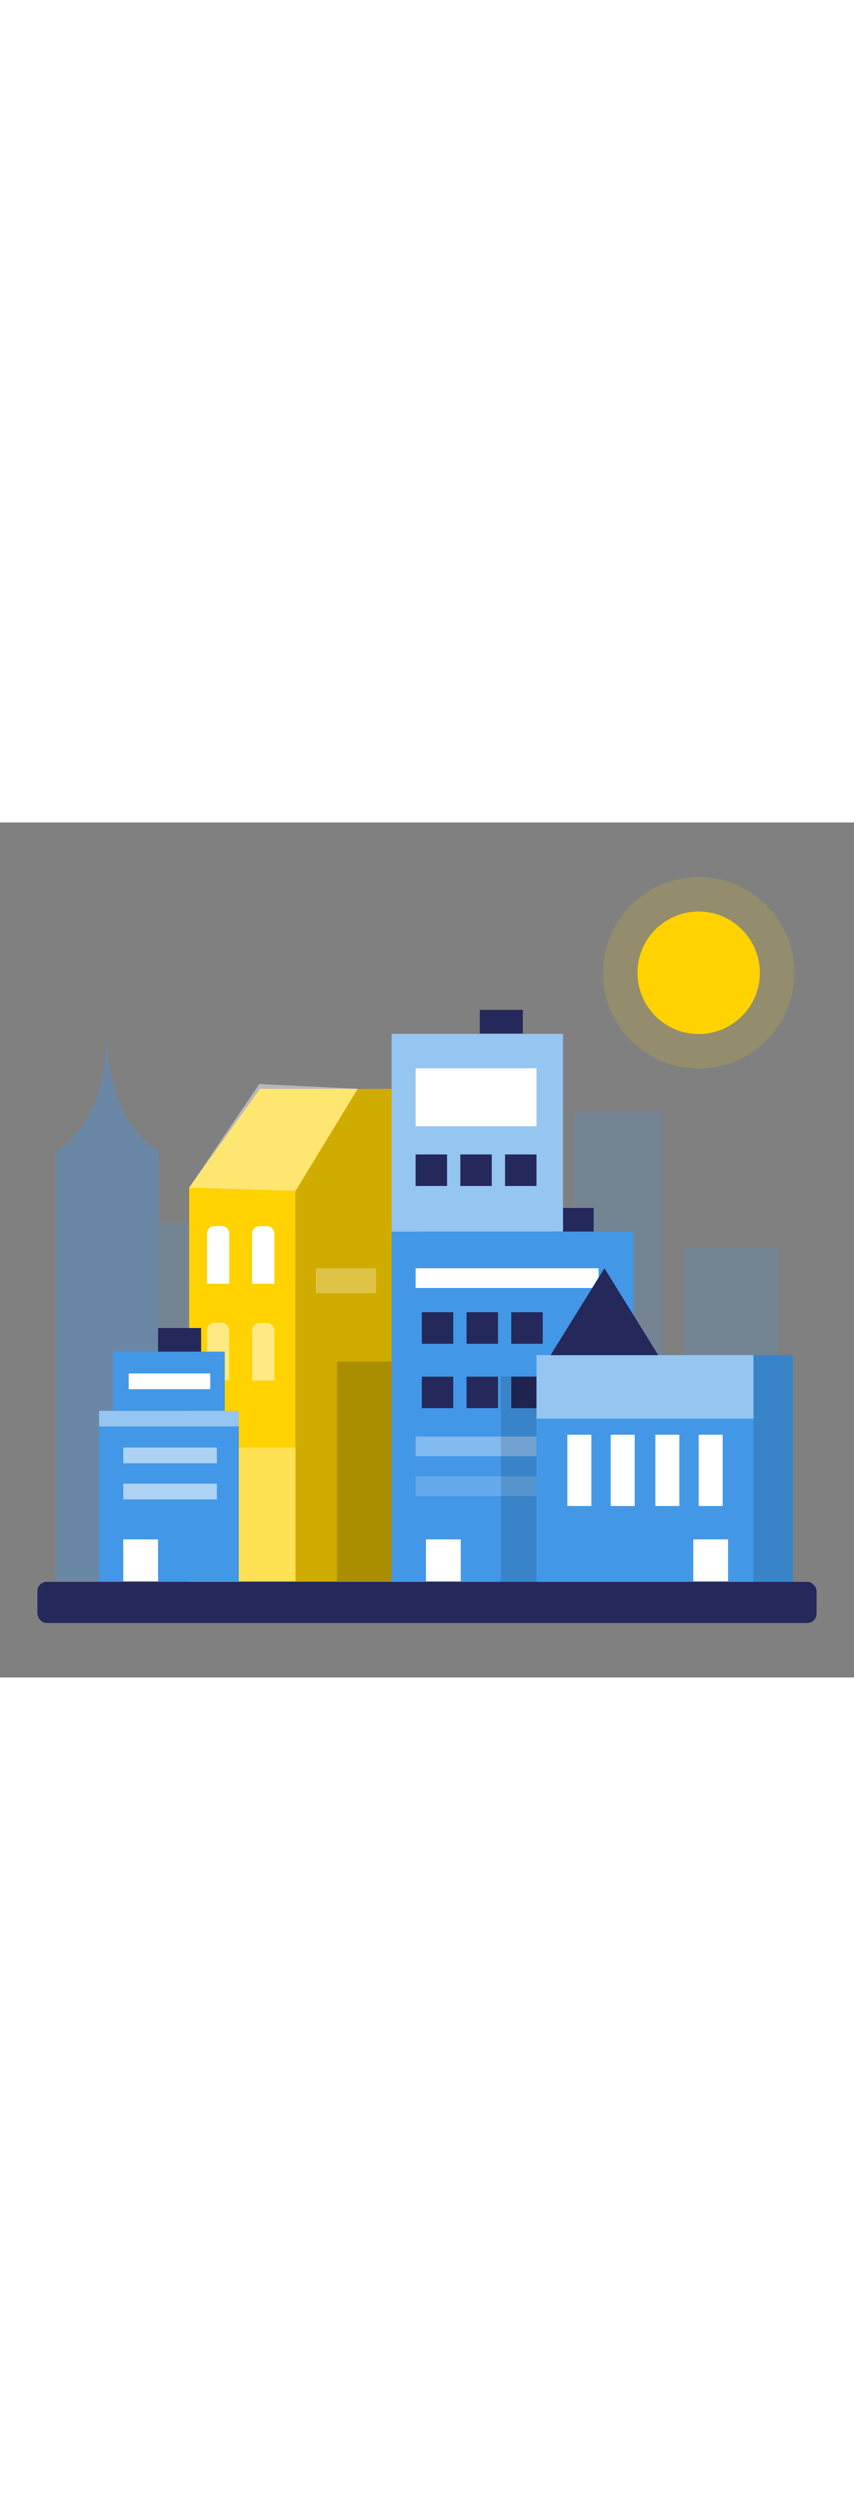 <svg id="_0229_city_buildings_2" xmlns="http://www.w3.org/2000/svg" viewBox="0 0 500 500" data-imageid="city-2-69" imageName="City 2" class="illustrations_image" style="width: 171px;"><rect x="0" y="0" width="500" height="500" fill="#808080" stroke="none"/><defs><style>.cls-1_city-2-69{fill:#fff;}.cls-2_city-2-69{opacity:.19;}.cls-2_city-2-69,.cls-3_city-2-69,.cls-4_city-2-69,.cls-5_city-2-69,.cls-6_city-2-69,.cls-7_city-2-69,.cls-8_city-2-69,.cls-9_city-2-69,.cls-10_city-2-69,.cls-11_city-2-69,.cls-12_city-2-69{fill:none;}.cls-3_city-2-69{opacity:.57;}.cls-4_city-2-69{opacity:.13;}.cls-5_city-2-69{opacity:.18;}.cls-6_city-2-69{opacity:.44;}.cls-7_city-2-69{opacity:.28;}.cls-8_city-2-69{opacity:.36;}.cls-9_city-2-69{opacity:.52;}.cls-13_city-2-69{fill:#24285b;}.cls-14_city-2-69{fill:#000001;}.cls-10_city-2-69{opacity:.34;}.cls-11_city-2-69{opacity:.33;}.cls-12_city-2-69{opacity:.15;}.cls-15_city-2-69{fill:#ffd200;}.cls-16_city-2-69{fill:#68e1fd;}</style></defs><g id="bg_city-2-69"><g class="cls-2_city-2-69"><rect class="cls-16_city-2-69 targetColor" x="93.1" y="233.92" width="48.3" height="170.5" style="fill: rgb(66, 151, 230);"/></g><g class="cls-2_city-2-69"><rect class="cls-16_city-2-69 targetColor" x="335.88" y="169.43" width="51.95" height="183.83" style="fill: rgb(66, 151, 230);"/></g><g class="cls-2_city-2-69"><rect class="cls-16_city-2-69 targetColor" x="400.27" y="248.83" width="55.36" height="183.83" style="fill: rgb(66, 151, 230);"/></g><g class="cls-8_city-2-69"><path class="cls-16_city-2-69 targetColor" d="m62.72,124.14c-1.07,54.88-30.37,68.42-30.37,68.42v251.17h60.74v-251.17s-29.31-13.53-30.37-68.42Z" style="fill: rgb(66, 151, 230);"/></g></g><g id="sun_city-2-69"><circle class="cls-15_city-2-69" cx="409.06" cy="87.89" r="35.83"/><g class="cls-12_city-2-69"><circle class="cls-15_city-2-69" cx="409.06" cy="87.89" r="56"/></g></g><g id="buildings_city-2-69"><polygon class="cls-16_city-2-69 targetColor" points="337.25 311.48 337.25 348.64 337.25 444.5 464.28 444.5 464.28 348.64 464.28 311.48 337.25 311.48" style="fill: rgb(66, 151, 230);"/><g class="cls-4_city-2-69"><polygon class="cls-14_city-2-69" points="337.25 311.48 337.25 348.64 337.25 444.5 464.28 444.5 464.28 348.64 464.28 311.48 337.25 311.48"/></g><polygon class="cls-15_city-2-69" points="152.2 155.76 110.74 213.54 110.74 443.73 173.05 443.73 173.05 215.48 209.43 155.76 152.2 155.76"/><polygon class="cls-15_city-2-69" points="209.43 155.76 247.23 155.76 247.23 443.73 173.05 443.73 173.05 215.48 209.43 155.76"/><g class="cls-5_city-2-69"><polygon class="cls-14_city-2-69" points="209.43 155.76 247.23 155.76 247.23 443.73 173.05 443.73 173.05 215.48 209.43 155.76"/></g><path class="cls-1_city-2-69" d="m152.05,236.04h4.14c2.45,0,4.45,1.99,4.45,4.45v29.3h-13.03v-29.3c0-2.45,1.99-4.45,4.45-4.45Z"/><path class="cls-1_city-2-69" d="m125.63,235.95h4.14c2.45,0,4.45,1.99,4.45,4.45v29.3h-13.03v-29.3c0-2.45,1.99-4.45,4.45-4.45Z"/><g class="cls-9_city-2-69"><path class="cls-1_city-2-69" d="m152.05,292.62h4.14c2.45,0,4.45,1.99,4.45,4.45v29.3h-13.03v-29.3c0-2.45,1.99-4.45,4.45-4.45Z"/></g><g class="cls-9_city-2-69"><path class="cls-1_city-2-69" d="m125.63,292.53h4.14c2.45,0,4.45,1.99,4.45,4.45v29.3h-13.03v-29.3c0-2.45,1.99-4.45,4.45-4.45Z"/></g><rect class="cls-16_city-2-69 targetColor" x="58.05" y="344.09" width="81.76" height="99.63" style="fill: rgb(66, 151, 230);"/><rect class="cls-16_city-2-69 targetColor" x="66.29" y="309.44" width="65.28" height="34.65" style="fill: rgb(66, 151, 230);"/><g class="cls-6_city-2-69"><rect class="cls-1_city-2-69" x="58.05" y="344.09" width="81.76" height="9.1"/></g><rect class="cls-13_city-2-69" x="92.54" y="295.63" width="25.21" height="13.82"/><rect class="cls-13_city-2-69" x="280.91" y="109.58" width="25.21" height="13.82"/><rect class="cls-13_city-2-69" x="322.36" y="225.41" width="25.21" height="13.82"/><rect class="cls-16_city-2-69 targetColor" x="229.27" y="123.6" width="100.36" height="115.64" style="fill: rgb(66, 151, 230);"/><g class="cls-6_city-2-69"><rect class="cls-1_city-2-69" x="229.27" y="123.6" width="100.36" height="115.64"/></g><rect class="cls-16_city-2-69 targetColor" x="229.27" y="239.36" width="141.66" height="205.15" style="fill: rgb(66, 151, 230);"/><g class="cls-10_city-2-69"><rect class="cls-1_city-2-69" x="243.33" y="359.11" width="107.15" height="11.52"/></g><g class="cls-5_city-2-69"><rect class="cls-1_city-2-69" x="243.33" y="382.39" width="107.15" height="11.52"/></g><rect class="cls-13_city-2-69" x="246.96" y="286.41" width="18.42" height="18.42"/><rect class="cls-13_city-2-69" x="273.15" y="286.41" width="18.42" height="18.42"/><rect class="cls-13_city-2-69" x="299.33" y="286.41" width="18.42" height="18.42"/><rect class="cls-13_city-2-69" x="246.96" y="324.08" width="18.42" height="18.42"/><rect class="cls-13_city-2-69" x="273.15" y="324.08" width="18.42" height="18.42"/><rect class="cls-13_city-2-69" x="299.33" y="324.08" width="18.42" height="18.42"/><g class="cls-4_city-2-69"><rect class="cls-14_city-2-69" x="293.27" y="323.96" width="36.36" height="120.54"/></g><g class="cls-6_city-2-69"><polygon class="cls-1_city-2-69" points="110.74 213.54 173.05 215.48 209.43 155.76 151.81 152.93 110.74 213.54"/></g><rect class="cls-16_city-2-69 targetColor" x="314.12" y="311.48" width="127.03" height="37.17" style="fill: rgb(66, 151, 230);"/><g class="cls-6_city-2-69"><rect class="cls-1_city-2-69" x="314.12" y="311.48" width="127.03" height="37.17"/></g><rect class="cls-16_city-2-69 targetColor" x="314.12" y="348.64" width="127.03" height="95.86" style="fill: rgb(66, 151, 230);"/><rect class="cls-1_city-2-69" x="243.33" y="143.72" width="70.79" height="33.94"/><rect class="cls-13_city-2-69" x="243.33" y="194.14" width="18.42" height="18.42"/><rect class="cls-13_city-2-69" x="269.51" y="194.14" width="18.42" height="18.42"/><rect class="cls-13_city-2-69" x="295.69" y="194.14" width="18.42" height="18.42"/><g class="cls-7_city-2-69"><rect class="cls-1_city-2-69" x="184.9" y="260.69" width="35.27" height="14.55"/></g><rect class="cls-1_city-2-69" x="72.18" y="419.24" width="20.36" height="24.48"/><rect class="cls-1_city-2-69" x="249.39" y="419.24" width="20.36" height="24.48"/><rect class="cls-1_city-2-69" x="405.91" y="419.24" width="20.36" height="24.48"/><g class="cls-3_city-2-69"><rect class="cls-1_city-2-69" x="72.18" y="365.54" width="54.79" height="9.21"/></g><rect class="cls-1_city-2-69" x="75.35" y="322.2" width="47.76" height="9.21"/><g class="cls-3_city-2-69"><rect class="cls-1_city-2-69" x="72.18" y="386.64" width="54.79" height="9.21"/></g><g class="cls-11_city-2-69"><rect class="cls-1_city-2-69" x="139.81" y="365.54" width="33.23" height="78.19"/></g><g class="cls-5_city-2-69"><rect class="cls-14_city-2-69" x="197.27" y="315.23" width="32" height="128.49"/></g><rect class="cls-1_city-2-69" x="332.18" y="358.02" width="14.06" height="41.7"/><rect class="cls-1_city-2-69" x="357.55" y="358.02" width="14.06" height="41.7"/><rect class="cls-1_city-2-69" x="383.69" y="358.02" width="14.06" height="41.7"/><rect class="cls-1_city-2-69" x="409.06" y="358.02" width="14.06" height="41.7"/><rect class="cls-1_city-2-69" x="243.33" y="260.69" width="107.15" height="11.52"/><polygon class="cls-16_city-2-69 targetColor" points="385.39 311.48 353.87 260.69 322.36 311.48 385.39 311.48" style="fill: rgb(66, 151, 230);"/><polygon class="cls-13_city-2-69" points="385.39 311.48 353.87 260.69 322.36 311.48 385.39 311.48"/><rect class="cls-13_city-2-69" x="21.91" y="444.08" width="456.17" height="24.04" rx="5.4" ry="5.4"/></g></svg>